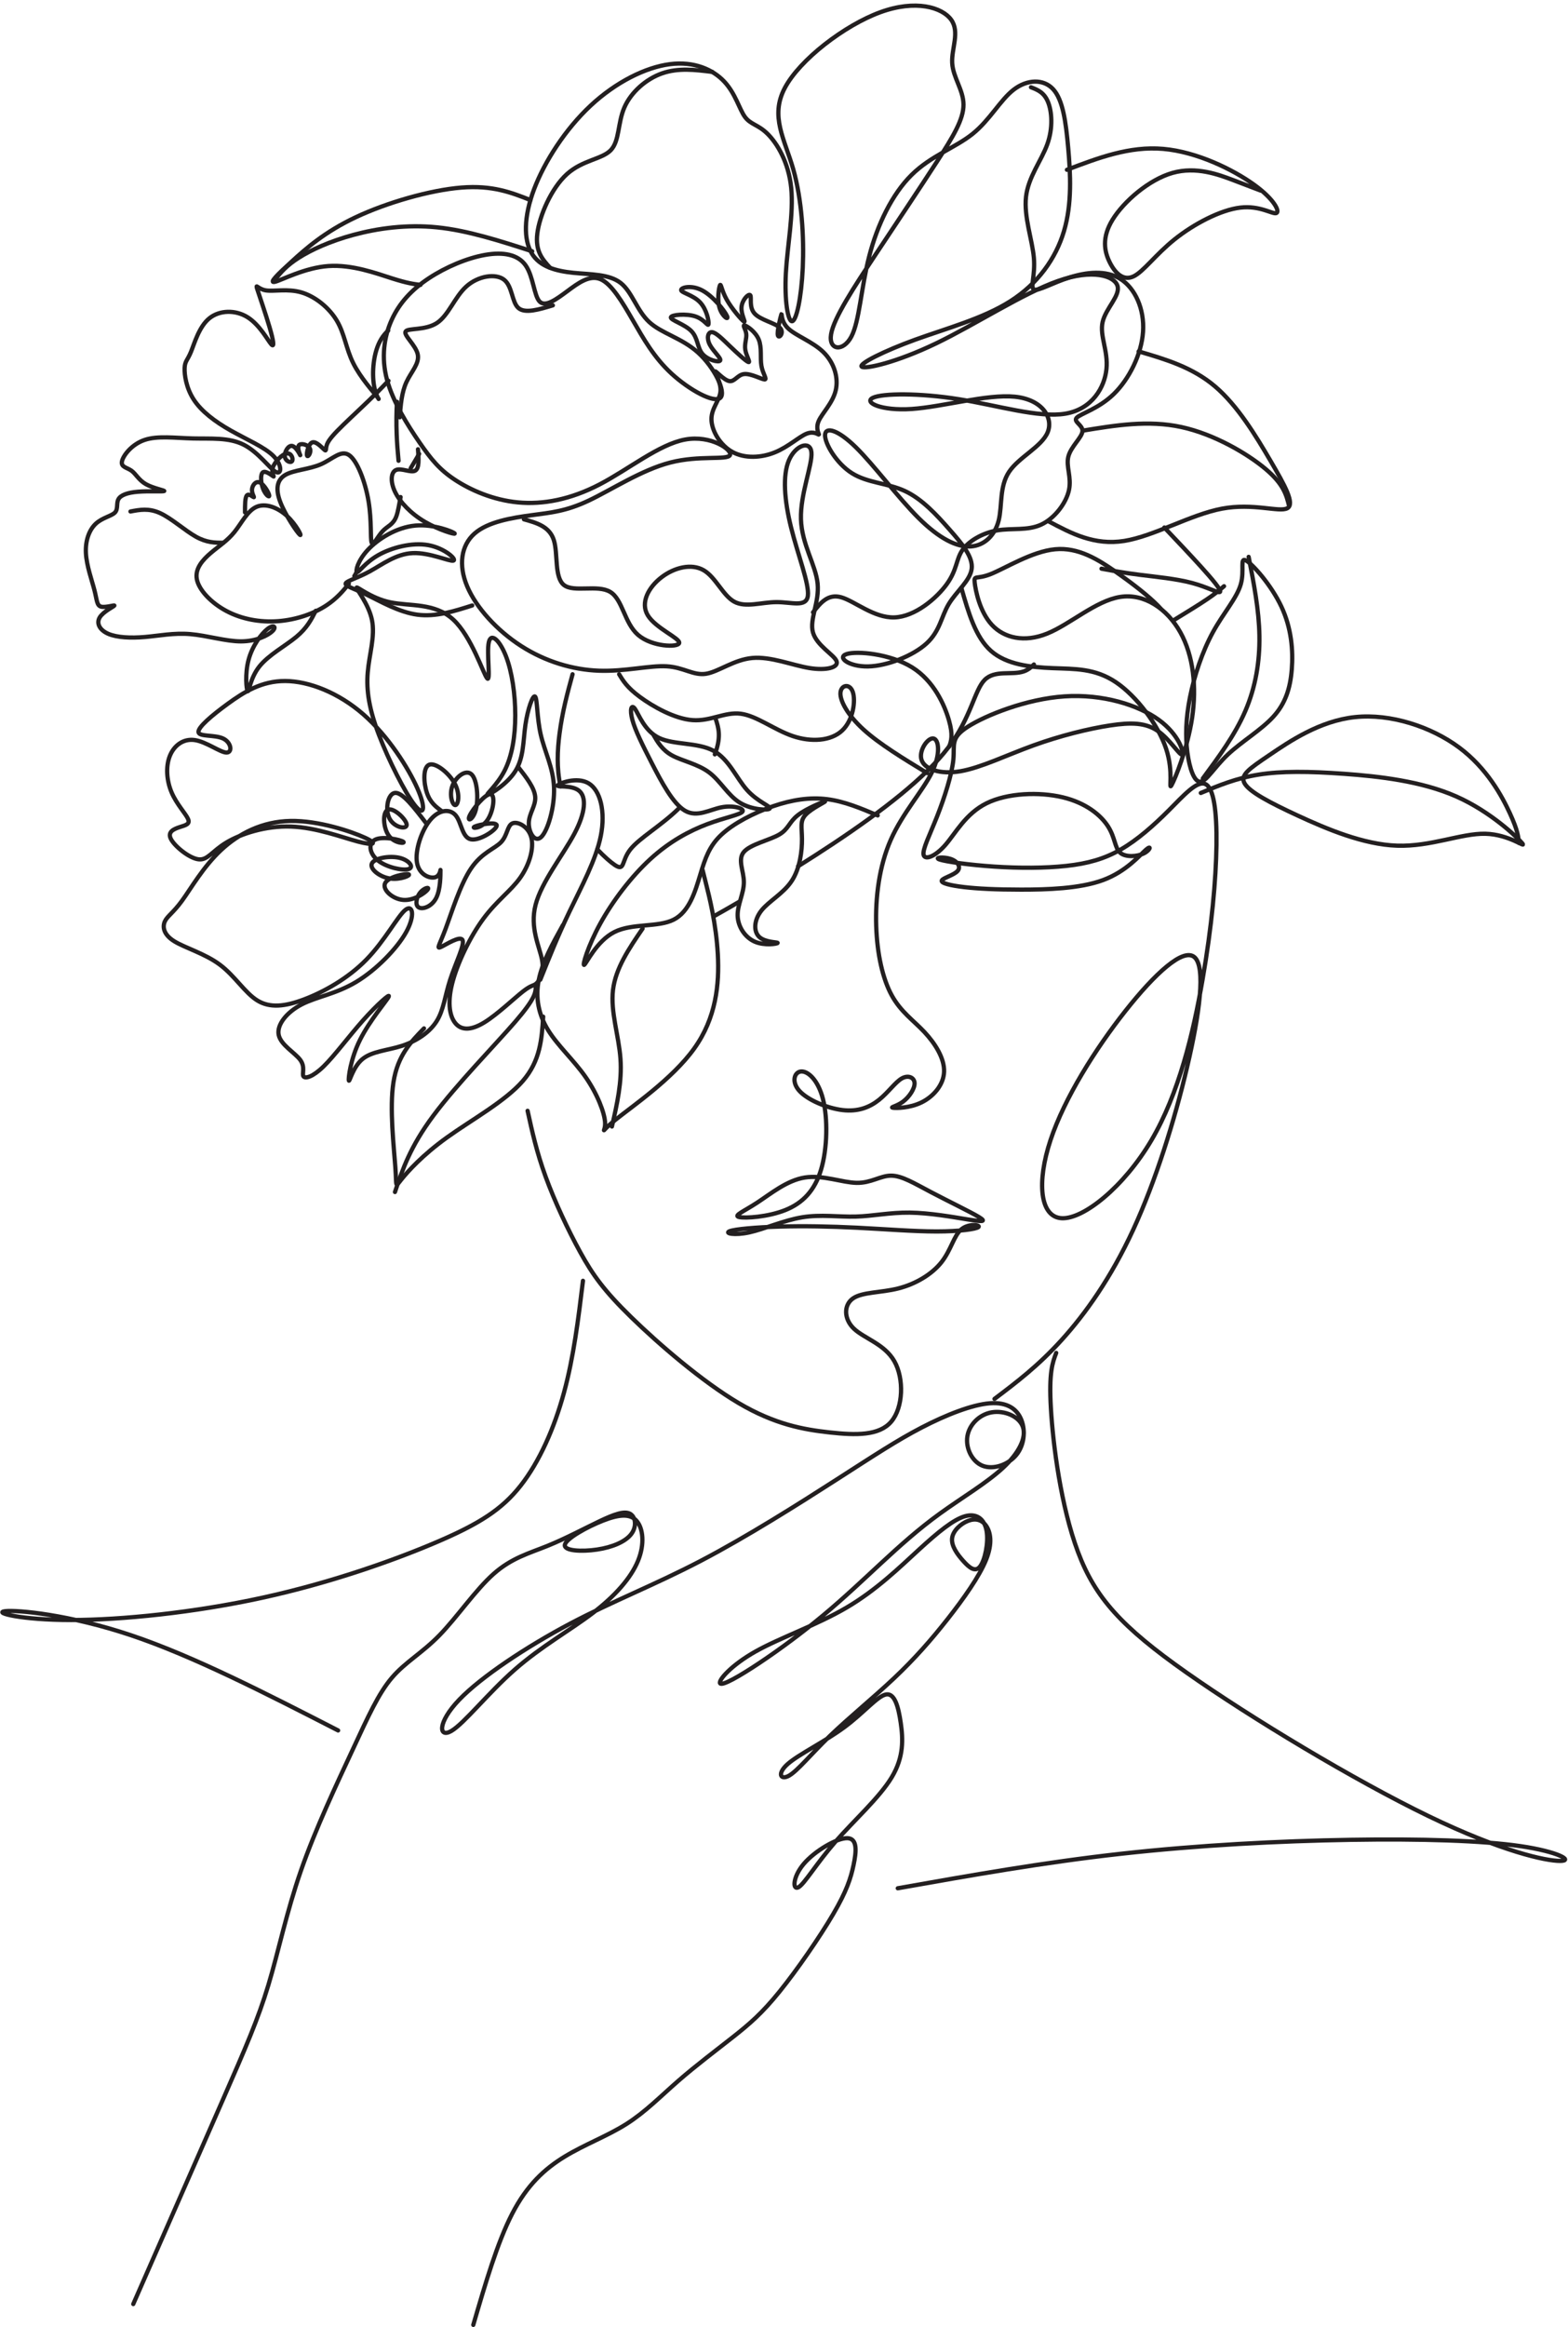 <?xml version="1.0" encoding="UTF-8"?><svg xmlns="http://www.w3.org/2000/svg" xmlns:xlink="http://www.w3.org/1999/xlink" height="3877.5" preserveAspectRatio="xMidYMid meet" version="1.0" viewBox="0.1 -10.1 2614.0 3877.5" width="2614.0" zoomAndPan="magnify"><g fill="none" stroke="#231f20" stroke-linecap="round" stroke-linejoin="round" stroke-miterlimit="22.926"><path d="M 2116.726 373.621 C 2645.573 1578.223 3174.42 2782.789 3538.014 3612.805 C 3901.571 4442.784 4099.875 4898.177 4261.489 5434.377 C 4423.065 5970.54 4547.952 6587.547 4779.306 7252.273 C 5010.661 7916.999 5348.557 8629.445 5598.294 9165.645 C 5847.993 9701.845 6009.607 10061.688 6222.579 10311.499 C 6435.589 10561.198 6700.031 10700.791 6979.141 10987.217 C 7258.252 11273.718 7552.068 11707.015 7838.532 11960.391 C 8124.958 12213.804 8404.069 12287.295 8694.209 12404.792 C 8984.312 12522.289 9285.518 12683.903 9516.835 12794.084 C 9748.227 12904.302 9909.841 12963.013 10001.603 12915.294 C 10093.513 12867.612 10115.497 12713.314 10023.698 12592.104 C 9931.825 12470.893 9726.206 12382.808 9480.108 12346.118 C 9234.048 12309.316 8947.622 12323.985 8969.643 12423.211 C 8991.702 12522.289 9322.208 12705.998 9575.621 12805.113 C 9829.034 12904.302 10005.316 12919.008 10108.182 12801.399 C 10211.01 12683.903 10240.31 12434.203 10130.203 12166.085 C 10019.985 11898.003 9770.248 11611.614 9414.007 11339.782 C 9057.803 11067.987 8595.094 10810.898 8172.752 10439.988 C 7750.372 10069.115 7368.433 9584.311 7166.416 9466.814 C 6964.436 9349.28 6942.414 9599.016 7291.303 9962.573 C 7640.191 10326.204 8359.989 10803.582 9046.774 11167.213 C 9733.558 11530.696 10387.218 11780.506 11125.398 12166.085 C 11863.616 12551.7 12686.205 13073.194 13281.191 13455.208 C 13876.102 13837.11 14243.409 14079.493 14632.701 14281.511 C 15021.882 14483.491 15433.306 14645.105 15716.093 14667.089 C 15998.806 14689.11 16153.104 14571.613 16219.206 14399.007 C 16285.307 14226.401 16263.286 13998.686 16134.685 13844.388 C 16006.196 13690.201 15771.203 13609.394 15602.199 13675.496 C 15433.306 13741.597 15330.515 13954.606 15359.815 14141.918 C 15389.189 14329.193 15550.803 14490.806 15749.107 14523.894 C 15947.411 14556.908 16182.516 14461.395 16241.301 14292.503 C 16300.013 14123.499 16182.516 13881.189 15925.389 13642.482 C 15668.3 13403.701 15271.693 13168.707 14926.518 12919.008 C 14581.194 12669.197 14287.489 12404.792 13993.599 12132.997 C 13699.782 11861.313 13406.115 11582.203 13075.608 11306.694 C 12744.991 11031.297 12377.683 10759.502 12058.206 10546.493 C 11738.692 10333.483 11466.897 10179.296 11433.883 10223.302 C 11400.907 10267.382 11606.489 10509.803 11999.495 10730.091 C 12392.389 10950.49 12972.706 11148.794 13446.518 11427.904 C 13920.182 11707.015 14287.489 12066.896 14592.298 12346.118 C 14897.106 12625.191 15139.49 12823.495 15323.088 12874.891 C 15506.798 12926.286 15631.61 12830.811 15664.698 12643.499 C 15697.711 12456.187 15639 12177.114 15561.795 12077.999 C 15484.702 11978.81 15389.189 12059.617 15293.714 12166.085 C 15198.313 12272.589 15102.689 12404.792 15117.506 12526.002 C 15132.1 12647.213 15256.987 12757.394 15370.882 12801.399 C 15484.702 12845.516 15587.605 12823.495 15657.308 12724.306 C 15727.086 12625.191 15763.813 12448.909 15657.308 12184.504 C 15550.803 11919.987 15301.104 11567.497 15044.015 11240.593 C 14786.888 10913.8 14522.483 10612.594 14195.616 10304.109 C 13868.786 9995.624 13479.494 9679.786 13178.399 9389.683 C 12877.193 9099.543 12664.184 8835.138 12528.305 8758.008 C 12392.389 8680.877 12333.714 8791.059 12509.885 8945.282 C 12686.205 9099.543 13097.592 9297.847 13409.791 9529.239 C 13721.915 9760.593 13934.887 10024.998 14070.804 10046.982 C 14206.682 10069.115 14265.394 9848.716 14302.084 9595.34 C 14338.885 9341.927 14353.591 9055.464 14158.889 8732.273 C 13964.299 8409.12 13560.301 8049.202 13262.808 7707.666 C 12965.39 7366.131 12774.402 7042.94 12678.889 6987.868 C 12583.414 6932.759 12583.414 7145.769 12759.696 7355.102 C 12936.016 7564.435 13288.506 7770.091 13453.797 7766.415 C 13619.087 7762.738 13596.991 7549.729 13552.986 7340.396 C 13508.906 7131.063 13442.804 6925.406 13229.795 6561.849 C 13016.786 6198.255 12656.794 5676.761 12377.683 5331.549 C 12098.609 4986.3 11900.306 4817.37 11639.614 4611.714 C 11378.811 4406.057 11055.695 4163.674 10772.908 3917.613 C 10490.084 3671.553 10247.7 3421.817 9946.568 3230.866 C 9645.399 3039.878 9285.518 2907.675 8966.004 2713.011 C 8646.453 2518.384 8367.342 2261.294 8132.348 1805.901 C 7897.28 1350.508 7706.329 696.811 7515.341 43.114" stroke-width="67.37" transform="matrix(.105 0 0 -.105 0 3868)"/><path d="M 9296.833 4546.609 C 10054.69 4680.913 10812.595 4815.242 11611.292 4903.978 C 12409.891 4992.714 13249.306 5035.881 13983.203 5047.862 C 14717.099 5059.866 15345.502 5040.683 15741.189 4983.11 C 16136.899 4925.562 16299.99 4829.623 16153.705 4829.623 C 16007.396 4829.623 15551.688 4925.562 14789.005 5294.911 C 14026.394 5664.26 12956.688 6306.996 12285.191 6779.486 C 11613.693 7251.953 11340.209 7554.15 11162.81 8026.616 C 10985.29 8499.082 10903.708 9141.842 10882.197 9513.592 C 10860.589 9885.318 10898.906 9986.058 10937.296 10086.799" stroke-width="43.996" transform="matrix(.161 0 0 -.161 0 3868)"/><path d="M 5268.769 9298.386 C 4141.587 9876.425 3014.404 10454.501 2046.171 10779.596 C 1077.938 11104.8 268.69 11177.096 80.808 11155.396 C -107.038 11133.697 326.483 11018.111 1110.451 11018.111 C 1894.419 11018.111 3028.907 11133.697 4087.447 11364.905 C 5145.986 11596.113 6128.613 11943.017 6796.995 12228.402 C 7465.377 12513.787 7819.404 12737.799 8112.096 13109.91 C 8404.677 13481.984 8635.922 14002.303 8787.674 14558.606 C 8939.39 15114.982 9011.649 15707.488 9083.872 16299.994" stroke-width="66.275" transform="matrix(.107 0 0 -.107 0 3868)"/><path d="M 5267.381 12139.805 C 5312.236 11935.001 5357.091 11730.198 5446.801 11483.895 C 5536.511 11237.709 5671.052 10949.999 5794.051 10727.296 C 5916.98 10504.5 6028.367 10346.804 6302.142 10079.997 C 6575.869 9813.166 7012.032 9437.318 7373.991 9223.859 C 7735.904 9010.422 8023.59 8959.397 8283.758 8930.988 C 8543.926 8902.578 8776.623 8896.83 8897.253 9038.339 C 9017.882 9179.872 9026.516 9468.66 8928.736 9640.925 C 8830.956 9813.166 8626.786 9868.836 8524.713 9966.287 C 8422.616 10063.692 8422.616 10202.902 8515.446 10267.909 C 8608.229 10332.892 8793.842 10323.602 8967.866 10367.706 C 9141.843 10411.693 9304.255 10509.192 9399.361 10629.798 C 9494.49 10750.498 9522.36 10894.306 9596.586 10956.896 C 9670.813 11019.604 9791.489 11001.001 9768.264 10980.098 C 9745.063 10959.289 9578.006 10936.111 9350.658 10936.111 C 9123.287 10936.111 8835.624 10959.289 8559.504 10973.201 C 8283.43 10987.089 8018.969 10991.711 7782.331 10984.79 C 7545.669 10977.799 7336.878 10959.289 7283.484 10938.41 C 7230.16 10917.508 7332.21 10894.306 7480.71 10926.798 C 7629.186 10959.289 7824.089 11047.404 8009.679 11077.597 C 8195.268 11107.695 8371.615 11079.896 8543.269 11084.494 C 8714.971 11089.209 8882.004 11126.299 9081.529 11124 C 9281.053 11121.701 9513.07 11079.896 9656.901 11056.694 C 9800.732 11033.492 9856.402 11028.894 9772.909 11079.896 C 9689.369 11130.897 9466.643 11237.709 9294.988 11328.193 C 9123.287 11418.607 9002.657 11492.904 8895.916 11492.904 C 8789.221 11492.904 8696.391 11418.607 8552.559 11421 C 8408.705 11423.299 8213.848 11502.194 8035.179 11474.3 C 7856.534 11446.5 7694.122 11311.889 7559.558 11223.797 C 7425.04 11135.589 7318.298 11093.807 7378.613 11079.896 C 7438.951 11066.008 7666.299 11079.896 7840.3 11149.501 C 8014.3 11219.105 8134.953 11344.404 8197.591 11555.494 C 8260.252 11766.608 8264.897 12063.607 8216.147 12256.212 C 8167.422 12448.698 8065.349 12536.907 7998.066 12532.309 C 7930.784 12527.593 7898.292 12430.189 7979.51 12339.705 C 8060.727 12249.197 8255.583 12165.704 8411.051 12147.101 C 8566.495 12128.591 8682.479 12174.994 8775.309 12249.197 C 8868.092 12323.4 8937.674 12425.497 9002.681 12462.704 C 9067.617 12499.794 9127.955 12471.9 9130.231 12416.301 C 9132.553 12360.607 9076.907 12276.997 9014.246 12230.594 C 8951.609 12184.19 8882.004 12174.994 8914.472 12170.302 C 8946.964 12165.704 9081.529 12165.704 9199.836 12223.696 C 9318.167 12281.689 9420.24 12397.697 9424.885 12529.892 C 9429.53 12662.205 9336.747 12810.705 9227.706 12926.69 C 9118.665 13042.698 8993.391 13126.191 8902.883 13290.901 C 8812.399 13455.588 8756.729 13701.61 8747.439 13982.305 C 8738.149 14263.001 8775.262 14578.51 8893.616 14845.294 C 9011.924 15112.101 9211.448 15330.205 9301.932 15513.496 C 9392.416 15696.81 9373.836 15845.31 9318.167 15854.6 C 9262.473 15863.796 9169.69 15733.9 9199.836 15641.093 C 9230.005 15548.31 9383.126 15492.593 9587.296 15527.408 C 9791.489 15562.198 10046.707 15687.497 10315.79 15784.901 C 10584.896 15882.4 10868.008 15952.005 11081.397 15984.496 C 11294.81 16017.011 11438.712 16012.296 11559.294 15928.803 C 11679.995 15845.31 11777.399 15682.899 11800.601 15694.511 C 11823.803 15706.1 11772.801 15891.69 11568.608 16040.19 C 11364.391 16188.596 11007.194 16300.006 10626.701 16274.505 C 10246.209 16249.004 9842.514 16086.593 9663.869 15972.907 C 9485.2 15859.198 9531.603 15794.191 9517.691 15645.809 C 9503.78 15497.309 9429.53 15265.293 9355.303 15077.31 C 9281.053 14889.398 9206.803 14745.59 9220.738 14692.196 C 9234.65 14638.895 9336.747 14676.009 9438.022 14792.392 C 9539.321 14908.705 9639.846 15104.406 9849.012 15208.004 C 10058.203 15311.696 10376.105 15323.308 10609.2 15267.592 C 10842.39 15211.898 10990.796 15088.899 11062.395 14976.011 C 11133.994 14863.1 11128.504 14760.299 11183.892 14713.497 C 11239.21 14666.695 11355.195 14676.009 11420.108 14708.5 C 11485.091 14740.898 11499.003 14796.591 11438.712 14743.197 C 11378.397 14689.897 11243.809 14527.509 11011.792 14441.599 C 10779.799 14355.807 10450.402 14346.494 10195.207 14346.494 C 9939.942 14346.494 9758.998 14355.807 9622.11 14371.994 C 9485.2 14388.299 9392.416 14411.5 9401.683 14437.001 C 9410.973 14462.502 9522.36 14490.395 9559.449 14532.107 C 9596.586 14573.888 9559.449 14629.605 9489.868 14652.807 C 9420.24 14676.009 9318.167 14666.695 9383.126 14645.792 C 9448.086 14624.89 9680.103 14592.492 9926.031 14576.211 C 10171.912 14560 10431.798 14560 10645.211 14583.202 C 10858.694 14606.404 11025.704 14652.807 11190.391 14747.889 C 11355.195 14842.995 11517.607 14986.896 11666.106 15135.302 C 11814.489 15283.802 11949.101 15436.9 12032.594 15399.81 C 12116.11 15362.697 12148.602 15135.302 12144.004 14789.694 C 12139.288 14443.992 12097.601 13980.006 12004.794 13446.392 C 11912.011 12912.708 11768.109 12309.489 11494.405 11845.503 C 11220.607 11381.493 10816.889 11056.694 10598.808 11068.307 C 10380.797 11079.896 10348.305 11427.897 10487.491 11847.802 C 10626.701 12267.801 10937.589 12759.61 11234.495 13135.504 C 11531.495 13511.305 11814.489 13771.192 11925.899 13671.394 C 12037.309 13571.597 11976.994 13112.303 11851.602 12578.689 C 11726.398 12045.098 11536.093 11437.21 11313.39 10954.597 C 11090.711 10472.102 10835.493 10114.811 10599.207 9854.15 C 10362.897 9593.536 10145.59 9429.6 9928.306 9265.64" stroke-width="42.56" transform="matrix(.167 0 0 -.167 0 3868)"/><path d="M 6997.063 13830.006 C 7078.961 13875.907 7165.443 13925.193 7254.826 13977.198 M 7827.148 14322.295 C 7944.813 14395.994 8061.765 14471.306 8174.778 14546.41 C 8662.852 14870.894 9077.619 15193.905 9300.72 15487.205 C 9523.822 15780.598 9555.236 16044.395 9655.03 16147.298 C 9754.846 16250.109 9923.065 16192.093 10039.395 16231.891 C 10078.594 16245.41 10111.989 16270.008 10139.603 16299.994" stroke-width="41.782" transform="matrix(.17 0 0 -.17 0 3868)"/><path d="M 6649.19 11067.9 C 6663.274 11107.703 6677.325 11147.506 6647.284 11252.305 C 6617.21 11357.105 6543.011 11527.097 6389.715 11622.496 C 6236.386 11717.895 6003.994 11738.799 5931.586 11716.006 C 5859.161 11693.097 5946.705 11626.506 6080.905 11629.103 C 6215.088 11631.798 6395.976 11703.697 6490.389 11790.008 C 6584.835 11876.302 6592.855 11976.894 6645.608 12065.095 C 6698.344 12153.296 6795.781 12229.008 6806.496 12312.098 C 6817.211 12395.204 6741.188 12485.706 6651.738 12587.202 C 6562.288 12688.796 6459.395 12801.402 6338.277 12857.392 C 6217.175 12913.301 6077.815 12912.594 5967.773 12981.994 C 5857.715 13051.395 5776.942 13190.903 5779.605 13249.999 C 5782.267 13308.997 5868.381 13287.797 5995.103 13163.606 C 6121.858 13039.497 6289.238 12812.593 6434.234 12668.402 C 6579.248 12524.293 6701.845 12463.093 6799.643 12469.107 C 6897.425 12475.204 6970.392 12548.5 6995.947 12651.804 C 7021.501 12755.107 6999.661 12888.502 7068.733 12991.592 C 7137.804 13094.698 7297.822 13167.599 7338.907 13268.504 C 7380.057 13369.392 7302.275 13498.201 7108.092 13517.396 C 6913.958 13536.607 6603.373 13446.204 6386.806 13431.496 C 6170.223 13416.902 6047.593 13478.201 6115.202 13510.001 C 6182.795 13541.702 6440.644 13544.002 6713.792 13500.403 C 6986.957 13456.705 7275.472 13367.108 7463.213 13398.694 C 7650.987 13430.296 7737.956 13583.099 7750.708 13711.399 C 7763.461 13839.6 7701.965 13943.397 7723.724 14039.897 C 7745.499 14136.495 7850.512 14225.798 7827.504 14294.705 C 7804.497 14363.695 7653.452 14412.306 7411.052 14327.392 C 7168.667 14242.593 6834.943 14024.301 6557.259 13890.496 C 6279.575 13756.806 6057.946 13707.602 6036.204 13727.701 C 6014.495 13747.8 6192.655 13837.299 6410.405 13916.297 C 6628.155 13995.295 6885.478 14063.808 7077.295 14185.797 C 7269.128 14307.704 7395.423 14483.104 7452.876 14675.595 C 7510.313 14868.003 7498.858 15077.503 7482.687 15259.295 C 7466.483 15441.104 7445.596 15595.304 7377.543 15669.799 C 7309.523 15744.195 7194.354 15739.002 7100.532 15666.594 C 7006.727 15594.203 6934.27 15454.695 6813.201 15357.406 C 6692.149 15260.101 6522.501 15205.096 6385.82 15070.206 C 6249.122 14935.3 6145.408 14720.607 6088.382 14498.502 C 6031.373 14276.496 6021.003 14047.095 5963.846 13938.204 C 5906.705 13829.296 5802.776 13840.997 5821.823 13954.999 C 5840.903 14069.1 5983.024 14285.601 6134.364 14513.901 C 6285.688 14742.103 6446.264 14982.104 6562.304 15161.497 C 6678.377 15340.808 6749.898 15459.494 6749.306 15562.305 C 6748.714 15665 6676.011 15751.903 6670.127 15853.202 C 6664.244 15954.402 6725.181 16070.097 6662.913 16156.507 C 6600.645 16242.9 6415.155 16300.008 6165.49 16208.504 C 5915.842 16116.999 5602.003 15876.9 5497.253 15677.901 C 5392.536 15478.902 5496.842 15321.005 5556.958 15109.303 C 5617.073 14897.601 5632.965 14632.193 5623.416 14420.195 C 5613.852 14208.197 5578.815 14049.593 5549.036 14045.698 C 5519.275 14041.803 5494.722 14192.7 5504.993 14382.002 C 5515.298 14571.403 5560.392 14799.194 5542.397 14979.392 C 5524.385 15159.492 5443.317 15292.098 5376.611 15357.702 C 5309.906 15423.405 5257.613 15422.304 5218.254 15476.306 C 5178.928 15530.308 5152.502 15639.495 5073.307 15723.702 C 4994.144 15807.893 4862.213 15867.105 4692.335 15845.198 C 4522.424 15823.193 4314.535 15720.103 4137.574 15555.205 C 3960.613 15390.192 3814.581 15163.502 3741.418 14969.992 C 3668.27 14776.499 3668.007 14616.4 3724.688 14521.493 C 3781.368 14426.703 3894.96 14397.204 4016.275 14384.697 C 4137.607 14372.306 4266.679 14376.908 4347.436 14314.097 C 4428.176 14251.204 4460.633 14120.9 4547.535 14040.406 C 4634.455 13959.798 4775.852 13929.099 4889.657 13826.403 C 5003.413 13723.806 5089.593 13549.196 5046.01 13509.393 C 5002.427 13469.606 4829.082 13564.496 4705.318 13678.005 C 4581.603 13791.596 4507.453 13923.807 4433.155 14052.502 C 4358.874 14181.196 4284.395 14306.505 4207.534 14339.504 C 4130.656 14372.602 4051.378 14313.505 3973.925 14256.003 C 3896.439 14198.599 3820.81 14142.806 3780.81 14182.905 C 3740.826 14223.004 3736.504 14358.995 3682.535 14436.3 C 3628.566 14513.704 3524.917 14532.307 3398.523 14510.105 C 3272.179 14487.903 3123.058 14424.993 3004.585 14346.801 C 2886.146 14268.493 2798.323 14175 2744.206 14055.493 C 2690.04 13936.1 2669.563 13790.692 2711.338 13635.605 C 2753.097 13480.502 2857.091 13315.604 2938.817 13197 C 3020.543 13078.297 3079.984 13006.004 3188.202 12934.993 C 3296.452 12863.9 3453.495 12794.105 3628.631 12777.507 C 3803.768 12760.892 3996.949 12797.507 4200.253 12903.292 C 4403.525 13008.995 4616.903 13184 4799.501 13217.493 C 4982.115 13251.1 5133.964 13143.294 5113.208 13107.599 C 5092.436 13072.003 4899.057 13108.602 4696.493 13056.802 C 4493.895 13004.903 4282.094 12864.705 4123.737 12789.997 C 3965.396 12715.304 3860.514 12706.101 3723.866 12687.893 C 3587.218 12669.7 3418.803 12642.502 3324.538 12559.593 C 3230.256 12476.799 3210.075 12338.392 3273.001 12189.303 C 3335.943 12040.198 3481.975 11880.394 3651.212 11771.799 C 3820.432 11663.105 4012.89 11605.701 4195.422 11599.193 C 4377.986 11592.702 4550.625 11637.205 4670.461 11630.007 C 4790.298 11622.907 4857.282 11564.107 4944.974 11577.599 C 5032.633 11591.108 5140.998 11676.696 5270.366 11688.298 C 5399.734 11699.9 5550.154 11637.402 5669.514 11617.895 C 5788.89 11598.503 5877.173 11622.102 5860.032 11666.408 C 5842.875 11710.697 5720.262 11775.694 5694.707 11867.592 C 5669.169 11959.392 5740.689 12078.095 5727.443 12209.303 C 5714.214 12340.495 5616.202 12484.194 5610.762 12659.692 C 5605.323 12835.305 5692.472 13042.603 5684.156 13128.306 C 5675.824 13213.992 5572.044 13178.101 5526.653 13072.693 C 5481.263 12967.401 5494.295 12792.692 5541.427 12602.502 C 5588.593 12412.295 5669.875 12206.608 5659.144 12123.502 C 5648.445 12040.395 5545.733 12079.902 5439.504 12079.393 C 5333.259 12078.998 5223.48 12038.702 5143.595 12082.302 C 5063.726 12126 5013.766 12253.593 4928.901 12302.697 C 4844.053 12351.802 4724.315 12322.402 4634.126 12253.297 C 4543.936 12184.307 4483.328 12075.498 4538.497 11985.999 C 4593.649 11896.401 4764.628 11825.998 4757.906 11793.294 C 4751.218 11760.492 4566.862 11765.307 4469.655 11849.794 C 4372.481 11934.298 4362.473 12098.407 4274.288 12151.094 C 4186.137 12203.896 4019.776 12145.194 3950.802 12198.802 C 3881.846 12252.393 3910.227 12418.294 3879.676 12513.693 C 3849.175 12609.092 3759.725 12634.104 3670.308 12659.002" stroke-width="29.814" transform="matrix(.238 0 0 -.238 0 3868)"/><path d="M 5919.295 12479.903 C 5973.388 12548.392 6027.464 12616.797 6124.831 12589.196 C 6222.199 12561.494 6362.858 12437.804 6512.018 12442.898 C 6661.162 12447.907 6818.824 12581.598 6893.6 12685.899 C 6968.359 12790.201 6960.232 12865.199 7006.25 12932.001 C 7052.301 12998.804 7152.514 13057.497 7259.286 13075.897 C 7366.075 13094.298 7479.44 13072.303 7578.341 13117.196 C 7677.225 13162.106 7761.712 13273.801 7782.242 13368.596 C 7802.755 13463.306 7759.31 13541.098 7777.932 13613.403 C 7796.519 13685.607 7877.173 13752.393 7880.717 13797.695 C 7884.261 13842.894 7810.694 13866.695 7839.095 13896.101 C 7867.496 13925.507 7997.864 13960.604 8108.623 14068.092 C 8219.399 14175.596 8310.548 14355.696 8321.622 14521.298 C 8332.696 14686.797 8263.696 14838.002 8157.486 14905.094 C 8051.293 14972.101 7907.925 14955.098 7784.985 14915.896 C 7662.045 14876.693 7559.583 14815.308 7528.558 14828.393 C 7497.585 14841.597 7538.065 14929.202 7526.957 15058.395 C 7515.832 15187.605 7453.135 15358.3 7469.576 15502.895 C 7486.017 15647.506 7581.612 15766 7624.614 15885.294 C 7667.616 16004.605 7657.99 16124.803 7629.418 16194.008 C 7600.847 16263.298 7553.313 16281.596 7505.78 16299.996" stroke-width="30.908" transform="matrix(.229 0 0 -.229 0 3868)"/><path d="M 3173.647 15156.104 C 3181.282 15254.602 3188.936 15353.007 3226.704 15435.101 C 3264.491 15517.306 3332.429 15583.108 3316.694 15656.006 C 3300.958 15728.904 3201.532 15808.806 3220.537 15837.508 C 3239.541 15866.191 3376.978 15843.601 3469.642 15905 C 3562.325 15966.398 3610.218 16111.897 3703.533 16195.292 C 3796.866 16278.704 3935.602 16299.994 4002.166 16247.792 C 4068.692 16195.607 4063.025 16069.801 4115.525 16023.691 C 4168.025 15977.601 4278.673 16011.003 4389.339 16044.498" stroke-width="33.703" transform="matrix(.21 0 0 -.21 0 3868)"/><path d="M 3970.103 14857.1 C 3916.206 14916.195 3862.276 14975.307 3878.125 15104.199 C 3893.974 15233.007 3979.603 15431.594 4092.476 15533.106 C 4205.367 15634.702 4345.502 15639.105 4408.611 15705.397 C 4471.719 15771.604 4457.733 15899.598 4505.72 16011.507 C 4553.691 16123.5 4663.618 16219.306 4779.794 16259.606 C 4896.003 16300.007 5018.478 16284.903 5140.952 16269.698" stroke-width="30.719" transform="matrix(.231 0 0 -.231 0 3868)"/><path d="M 6532.684 15091.006 C 6534.849 15094.908 6503.783 15137.195 6530.63 15198.899 C 6557.477 15260.696 6642.257 15341.891 6666.434 15442.895 C 6690.649 15543.898 6654.224 15664.505 6568.007 15748.501 C 6481.771 15832.496 6345.743 15879.899 6285.159 15939.194 C 6224.575 15998.396 6239.474 16069.603 6232.566 16048.208 C 6225.677 16026.7 6196.981 15912.609 6205.233 15881.897 C 6213.523 15851.204 6258.741 15903.909 6221.887 15942.2 C 6185.051 15980.399 6066.106 16004.296 6019.319 16056.105 C 5972.533 16108.007 5997.905 16188.007 5984.706 16202.495 C 5971.506 16216.908 5919.753 16165.809 5915.104 16106.7 C 5910.456 16047.498 5952.948 15980.305 5934.689 15991.993 C 5916.411 16003.792 5837.401 16094.397 5796.234 16168.404 C 5755.067 16242.504 5751.725 16300.007 5742.931 16280.591 C 5734.156 16261.193 5719.911 16164.894 5740.654 16098.691 C 5761.414 16032.506 5817.181 15996.399 5799.202 16036.707 C 5781.242 16077.108 5689.573 16194 5601.675 16240.507 C 5513.741 16286.995 5429.596 16263.097 5433.572 16242.094 C 5437.605 16221.202 5529.759 16203.204 5584.518 16145.309 C 5639.258 16087.508 5656.621 15989.808 5651.785 15970.205 C 5646.95 15950.602 5619.916 16009.206 5546.805 16033.309 C 5473.712 16057.3 5354.543 16046.901 5351.593 16025.3 C 5348.643 16003.605 5461.894 15970.802 5515.141 15916.007 C 5568.387 15861.192 5561.647 15784.291 5602.945 15735.003 C 5644.224 15685.696 5733.578 15663.796 5744.929 15681.103 C 5756.243 15698.391 5689.554 15754.793 5662.259 15807.498 C 5634.964 15860.202 5647.062 15909.099 5678.632 15907.605 C 5710.24 15906.205 5761.321 15854.508 5821.979 15796.296 C 5882.675 15738.195 5952.967 15673.691 5970.572 15669.005 C 5988.141 15664.207 5953.023 15719.208 5945.294 15767.003 C 5937.564 15814.891 5957.205 15855.498 5952.967 15893.304 C 5948.729 15931.092 5920.631 15966.004 5940.197 15961.094 C 5959.763 15956.296 6026.993 15911.694 6052.813 15848.198 C 6078.633 15784.795 6063.044 15702.405 6074.022 15638.592 C 6085 15574.797 6122.526 15529.597 6098.834 15530.605 C 6075.142 15531.707 5990.232 15579.091 5936.575 15573.602 C 5882.918 15568.094 5860.495 15509.695 5817.349 15517.593 C 5774.185 15525.509 5710.259 15599.609 5705.106 15594.904 C 5699.935 15590.199 5753.554 15506.596 5747.319 15434.698 C 5741.102 15362.801 5675.085 15302.497 5675.365 15213.797 C 5675.664 15125.097 5742.259 15008 5841.676 14952.998 C 5941.055 14898.109 6073.275 14905.297 6181.766 14949.6 C 6290.256 14993.792 6375.036 15075.099 6435.096 15098.399 C 6495.157 15121.699 6530.537 15087.197 6532.684 15091.006 Z M 6532.684 15091.006" stroke-width="33.87" transform="matrix(.209 0 0 -.209 0 3868)"/><path d="M 8815.064 15177.601 C 8648.279 15248.09 8481.471 15318.602 8308.223 15340.507 C 8134.999 15362.39 7955.287 15335.595 7763.471 15269.596 C 7571.607 15203.502 7367.639 15098.11 7245.419 14984.092 C 7123.221 14870.098 7082.818 14747.407 7033.06 14582.691 C 6983.325 14418.092 6924.189 14211.609 6766.172 14131.508 C 6608.131 14051.5 6351.255 14097.897 6171.591 14007.689 C 5991.926 13917.41 5889.542 13690.408 5867.801 13677.692 C 5846.083 13665 5904.961 13866.5 6028.404 14091.292 C 6151.871 14316.108 6339.879 14564.193 6533.388 14740.99 C 6726.896 14917.811 6925.952 15023.391 7103.29 15090.096 C 7280.604 15156.8 7436.295 15184.699 7457.636 15216.101 C 7478.978 15247.502 7365.971 15282.499 7246.617 15259.207 C 7127.264 15236.009 7001.564 15154.497 6880.19 15224.703 C 6758.838 15294.91 6641.859 15516.905 6546.809 15701.694 C 6451.782 15886.6 6378.779 16034.299 6351.067 16137.693 C 6323.333 16240.993 6340.937 16299.988 6378.332 16246 C 6415.75 16192.011 6473.006 16025.109 6620.517 15954.902 C 6768.029 15884.79 7005.819 15911.396 7162.708 15828.404 C 7319.621 15745.294 7395.586 15552.608 7502.27 15433.207 C 7608.955 15313.901 7746.36 15267.809 7731.717 15247.29 C 7717.121 15226.795 7550.477 15231.801 7430.513 15305.698 C 7310.595 15379.595 7237.333 15522.405 7122.892 15608.5 C 7008.498 15694.595 6852.925 15723.999 6752.069 15778.693 C 6651.19 15833.41 6605.005 15913.3 6558.843 15993.19" stroke-width="42.64" transform="matrix(.166 0 0 -.166 0 3868)"/><path d="M 8816.682 16299.31 C 8801.99 16298.707 8618.357 16225.399 8524.832 16151.589 C 8431.308 16077.805 8427.968 16003.492 8324.172 15944.299 C 8220.351 15885.105 8016.174 15841.106 7948.593 15759.008 C 7881.011 15676.911 7950.099 15556.69 7949.999 15436.896 C 7949.924 15317.203 7880.71 15197.912 7883.422 15080.705 C 7886.109 14963.498 7960.748 14848.301 8066.452 14802.292 C 8172.132 14756.308 8308.902 14779.388 8310.66 14788.605 C 8312.368 14797.897 8179.139 14793.301 8115.249 14851.992 C 8051.359 14910.809 8056.884 15032.888 8137.299 15134.399 C 8217.714 15235.909 8373.044 15316.701 8461.595 15451.111 C 8550.147 15585.496 8571.946 15773.398 8570.992 15899.897 C 8570.037 16026.296 8546.355 16091.291 8611.676 16159.701 C 8677.023 16228.112 8831.348 16299.988 8816.682 16299.31 Z M 8816.682 16299.31" stroke-width="45.561" transform="matrix(.156 0 0 -.156 0 3868)"/><path d="M 9147.795 15325.008 C 8911.864 15468.598 8675.933 15612.095 8519.531 15754.093 C 8363.152 15896.09 8286.324 16036.609 8291.126 16115.792 C 8295.904 16195.089 8382.336 16213.211 8412.67 16126.296 C 8443.004 16039.31 8417.217 15847.195 8307.401 15744.489 C 8197.608 15641.806 8003.738 15628.601 7820.626 15690.608 C 7637.537 15752.707 7465.16 15890.111 7308.319 15910.703 C 7151.501 15931.202 7010.15 15834.798 6832.186 15847.703 C 6654.176 15860.608 6439.53 15982.798 6312.769 16076.408 C 6186.008 16169.996 6147.086 16235.004 6108.141 16299.989" stroke-width="41.88" transform="matrix(.169 0 0 -.169 0 3868)"/><path d="M 8806.078 15927.504 C 8871.112 15700.798 8936.125 15474.006 9078.525 15348.794 C 9220.925 15223.495 9440.713 15199.798 9642.991 15191.698 C 9845.226 15183.706 10029.993 15191.29 10221.099 15063.198 C 10412.291 14935 10609.799 14671.104 10681.902 14453.894 C 10754.09 14236.706 10700.894 14066.011 10731.81 14120.41 C 10762.705 14174.809 10877.691 14454.195 10920.102 14736.804 C 10962.405 15019.499 10932.09 15305.395 10811.991 15520.305 C 10691.892 15735.109 10482.095 15878.905 10259.707 15843.391 C 10037.298 15807.899 9802.213 15593.095 9592.373 15508.102 C 9382.511 15423.109 9197.851 15467.904 9086.388 15587.509 C 8974.905 15707.093 8936.64 15901.507 8928.541 15974.791 C 8920.463 16047.989 8942.592 15999.907 9075.689 16052.909 C 9208.786 16105.891 9452.873 16260 9665.507 16280.002 C 9878.14 16300.004 10059.298 16186.007 10219.101 16074.609 C 10378.904 15963.19 10517.394 15854.606 10605.61 15765.209 C 10617.598 15753.005 10628.706 15741.21 10638.997 15729.695" stroke-width="38.977" transform="matrix(.182 0 0 -.182 0 3868)"/><path d="M 8653.896 14898.691 C 8843.225 14798.209 9032.553 14697.805 9278.451 14736.798 C 9524.329 14775.906 9826.776 14954.391 10085.504 15002.992 C 10344.309 15051.709 10559.395 14970.405 10624.395 15006.291 C 10689.395 15042.197 10604.291 15195.292 10485.596 15397.894 C 10366.998 15600.594 10214.791 15852.8 10027.893 16011.394 C 9841.015 16170.007 9619.389 16235.007 9397.743 16300.008" stroke-width="35.002" transform="matrix(.202 0 0 -.202 0 3868)"/><path d="M 9257.48 16208.096 C 9537.47 16254.107 9817.46 16299.998 10099.892 16238.896 C 10382.303 16177.795 10667.197 16009.701 10821.101 15879.793 C 10975.005 15749.805 10997.901 15658.102 11020.797 15566.3" stroke-width="36.308" transform="matrix(.195 0 0 -.195 0 3868)"/><path d="M 7976.469 16121.894 C 8210.271 16210.904 8444.09 16300.002 8696.124 16278.2 C 8948.159 16256.398 9218.425 16123.697 9373.768 16011.905 C 9529.094 15900.201 9569.495 15809.301 9542.129 15798.505 C 9514.746 15787.692 9419.612 15856.895 9272.353 15839.397 C 9125.094 15822.005 8925.727 15717.894 8781.407 15602.306 C 8637.105 15486.7 8547.833 15359.598 8473.049 15325.005 C 8398.247 15290.308 8337.915 15348.102 8297.129 15429.395 C 8256.342 15510.706 8235.117 15615.499 8318.126 15749.897 C 8401.134 15884.296 8588.357 16048.3 8765.835 16098.693 C 8943.312 16149.103 9111.043 16085.902 9219.493 16044.8 C 9327.977 16003.804 9377.163 15984.906 9426.383 15965.992" stroke-width="31.744" transform="matrix(.223 0 0 -.223 0 3868)"/><path d="M 5648.581 16299.999 C 5598.369 16116.396 5548.134 15932.909 5519.662 15711.798 C 5499.191 15553.002 5489.9 15374.795 5530.014 15194.19 M 5892.215 14574.29 C 5960.847 14502.108 6023.946 14447.009 6064.683 14419.897 C 6166.65 14351.703 6128.035 14458.305 6218.545 14572.907 C 6307.418 14685.41 6520.599 14805.798 6694.08 14974.807 M 7051.787 15510.007 C 7055.429 15519.597 7058.795 15529.003 7061.907 15538.202 C 7113.94 15692.41 7087.382 15775.497 7060.824 15858.606" stroke-width="41.824" transform="matrix(.169 0 0 -.169 0 3868)"/><path d="M 4100.726 14944.303 C 3941.893 14893.7 3783.061 14843.096 3624.025 14864.409 C 3464.989 14885.702 3305.71 14978.992 3187.819 15035.908 C 3069.968 15092.804 2993.444 15113.508 3002.01 15135.694 C 3010.535 15157.9 3104.089 15181.608 3211.019 15240.209 C 3317.99 15298.891 3438.358 15392.404 3584.87 15398.696 C 3731.422 15405.009 3904.159 15324.101 3936.799 15333.296 C 3969.519 15342.592 3862.142 15442.094 3719.183 15467.893 C 3576.284 15493.692 3397.721 15445.808 3282.936 15380.002 C 3168.129 15314.195 3117.019 15230.506 3101.064 15234.505 C 3085.11 15238.402 3104.312 15330.008 3193.604 15425.997 C 3282.875 15522.007 3442.255 15622.3 3606.061 15637.504 C 3769.847 15652.707 3938.017 15582.8 3948.206 15569.403 C 3958.335 15556.108 3810.443 15599.303 3689.243 15670.305 C 3568.063 15741.41 3473.596 15840.302 3430.361 15930.405 C 3387.105 16020.59 3395.062 16101.904 3439.982 16120.294 C 3484.922 16138.806 3566.784 16094.191 3604.559 16113.596 C 3642.375 16133.102 3636.102 16216.507 3629.83 16299.993" stroke-width="36.824" transform="matrix(.192 0 0 -.192 0 3868)"/><path d="M 12133.008 15496.506 C 12312.402 15571.305 12491.795 15646.104 12719.602 15682.106 C 12947.408 15718.202 13223.51 15715.597 13577.299 15690.111 C 13931.088 15664.697 14362.4 15616.402 14713.205 15461.499 C 15064.01 15306.691 15334.309 15045.299 15380.803 14988.406 C 15427.298 14931.49 15249.988 15079.098 15007.592 15084.498 C 14765.1 15089.899 14457.592 14953.091 14116.995 14964.105 C 13776.399 14975.095 13402.903 15133.906 13115.788 15266.497 C 12828.697 15399.088 12628.2 15505.507 12576.589 15591.106 C 12525.097 15676.611 12622.61 15741.201 12824.694 15878.292 C 13026.802 16015.407 13333.6 16225 13692.102 16262.494 C 14050.51 16300.011 14460.6 16165.407 14742.409 15956.004 C 15024.1 15746.601 15177.511 15462.399 15256.81 15288.998 C 15336.203 15115.692 15341.509 15053.21 15346.791 14990.704" stroke-width="42.969" transform="matrix(.165 0 0 -.165 0 3868)"/><path d="M 4038.504 16186.096 C 3894.092 16242.993 3749.663 16299.997 3512.631 16281.109 C 3275.617 16262.096 2945.947 16167.297 2709.219 16055.896 C 2472.455 15944.601 2328.597 15816.793 2221.069 15718.495 C 2113.541 15620.305 2042.344 15551.607 2093.993 15564.408 C 2145.641 15577.208 2320.152 15671.507 2500.43 15684.2 C 2680.708 15696.804 2866.77 15627.892 2984.58 15590.401 C 3102.373 15552.892 3151.933 15546.805 3201.456 15540.699" stroke-width="32.388" transform="matrix(.219 0 0 -.219 0 3868)"/><path d="M 4127.018 16090.099 C 3877.261 16170.893 3627.504 16251.596 3389.984 16275.796 C 3152.481 16299.996 2927.197 16267.693 2741.81 16217.709 C 2556.422 16167.706 2410.913 16100.004 2316.553 16039.896 C 2222.193 15979.897 2178.982 15927.509 2135.79 15875.103" stroke-width="33.035" transform="matrix(.215 0 0 -.215 0 3868)"/><path d="M 11056.108 14230.202 C 11112.992 14232.81 11184.403 14362.894 11310.198 14481.101 C 11435.992 14599.308 11616.192 14705.704 11728.299 14828.308 C 11840.406 14950.999 11884.4 15090.007 11898.303 15263.093 C 11912.098 15436.2 11895.996 15643.3 11802.491 15842.295 C 11709.007 16041.398 11538.206 16232.397 11477.292 16266.195 C 11416.399 16299.993 11465.393 16176.591 11428.901 16048.21 C 11392.408 15919.807 11270.601 15786.403 11172.397 15607.196 C 11074.301 15428.096 10999.893 15203.191 10960.792 15007.3 C 10921.692 14811.409 10917.79 14644.509 10937.103 14498.496 C 10956.503 14352.591 10999.095 14227.594 11056.108 14230.202 Z M 11056.108 14230.202" stroke-width="39.104" transform="matrix(.181 0 0 -.181 0 3868)"/><path d="M 11079.009 14259.701 C 11227.593 14461.097 11376.092 14662.407 11470.31 14880.694 C 11564.506 15099.003 11604.207 15334.203 11600.297 15573.593 C 11596.409 15813.004 11548.803 16056.498 11501.197 16299.992" stroke-width="39.186" transform="matrix(.181 0 0 -.181 0 3868)"/><path d="M 2855.21 14017.307 C 2846.32 13997.397 2837.057 13978.403 2826.691 13962.995 M 2783.231 13902.801 C 2739.995 13845.893 2684.208 13782.991 2607.522 13731.799 C 2503.606 13662.303 2361.291 13614.099 2217.5 13603.491 C 2073.71 13592.901 1928.407 13619.796 1806.841 13684.398 C 1685.276 13749 1587.429 13851.198 1570.677 13937.296 C 1553.905 14023.395 1618.227 14093.301 1683.203 14148.509 C 1748.216 14203.698 1813.864 14244.096 1870.192 14313.908 C 1926.52 14383.703 1973.51 14483.006 2045.714 14514.7 C 2117.936 14546.394 2215.39 14510.591 2289.442 14442.291 C 2363.476 14374.103 2414.071 14273.399 2392.145 14292.206 C 2370.218 14310.995 2275.715 14449.294 2235.785 14554.499 C 2195.873 14659.797 2210.571 14732.094 2278.255 14770.493 C 2345.958 14808.892 2466.664 14813.505 2560.308 14854.407 C 2653.971 14895.308 2720.553 14972.498 2785.79 14926.909 C 2851.008 14881.301 2914.863 14712.895 2940.487 14557.805 C 2966.093 14402.603 2953.486 14260.792 2964.86 14229.397 C 2976.215 14198.002 3011.589 14277.097 3051.612 14320.202 C 3091.618 14363.308 3136.292 14370.498 3161.823 14439.396 C 3175.737 14476.898 3183.973 14532.592 3195.758 14592.992 M 3276.366 14822.993 C 3298.292 14861.298 3322.497 14898.502 3343.695 14937.704 M 3097.314 15920.892 C 3076.62 15901.506 3057.29 15878.907 3041.322 15852.704 C 2976.085 15745.893 2967.064 15581.801 2983.667 15482.498 C 3000.271 15383.195 3042.498 15348.793 3011.365 15389.004 C 2980.25 15429.195 2875.754 15544.093 2818.044 15660.299 C 2760.333 15776.392 2749.389 15893.792 2687.906 15997.895 C 2626.423 16101.998 2514.364 16192.691 2403.799 16224.703 C 2293.215 16256.696 2184.126 16229.895 2119.934 16240.709 C 2055.724 16251.597 2036.469 16300.007 2052.549 16249.898 C 2068.667 16199.807 2120.177 16051.105 2150.881 15946.105 C 2181.586 15841.106 2191.521 15779.698 2164.142 15810.794 C 2136.762 15841.909 2072.141 15965.492 1975.826 16026.097 C 1879.549 16086.796 1751.596 16084.405 1669.625 16017.394 C 1587.654 15950.308 1551.645 15818.395 1523.686 15750.301 C 1495.746 15682.206 1475.819 15677.892 1473.204 15623.002 C 1470.608 15568.205 1485.325 15462.794 1546.21 15369.505 C 1607.114 15276.291 1714.187 15194.992 1840.272 15123.704 C 1966.339 15052.397 2111.455 14991.1 2181.94 14919.905 C 2252.444 14848.804 2248.298 14768.009 2200.636 14793.503 C 2152.992 14818.996 2061.794 14951.002 1943.927 15010.393 C 1826.059 15069.896 1681.484 15056.804 1539.412 15060.203 C 1397.377 15063.696 1257.826 15083.493 1154.078 15048.4 C 1050.349 15013.4 982.366 14923.305 973.215 14877.099 C 964.045 14831.005 1013.687 14828.708 1049.359 14803.009 C 1085.012 14777.198 1106.714 14728.004 1165.303 14695.096 C 1223.91 14662.095 1319.403 14645.491 1309.896 14640.505 C 1300.353 14635.499 1185.866 14642.204 1101.597 14635.499 C 1017.329 14628.794 963.298 14608.605 945.088 14575.903 C 926.897 14543.107 944.509 14497.891 917.036 14469.409 C 889.544 14440.909 816.967 14429.105 764.654 14380.602 C 712.341 14332.099 680.292 14246.692 685.727 14145.596 C 691.162 14044.5 734.099 13927.697 754.345 13848.396 C 774.571 13769.208 772.143 13727.596 807.89 13719.005 C 843.637 13710.507 917.596 13734.992 912.535 13727.298 C 907.473 13719.603 823.41 13679.691 795.47 13632.794 C 767.512 13585.898 795.694 13531.997 864.611 13502.507 C 933.546 13472.905 1043.252 13467.694 1156.263 13477.406 C 1269.275 13487.005 1385.611 13511.509 1518.625 13500.397 C 1651.621 13489.209 1801.257 13442.294 1923.252 13442.499 C 2045.228 13442.705 2139.563 13490.106 2174.152 13524.302 C 2208.723 13558.499 2183.547 13579.697 2134.614 13542.008 C 2085.719 13504.3 2013.067 13407.798 1983.129 13295.198 C 1953.172 13182.709 1965.909 13054.102 1976.443 13045.493 C 1987.014 13036.901 1995.399 13148.307 2068.107 13240.793 C 2140.815 13333.298 2277.863 13406.995 2363.756 13478.097 C 2449.668 13549.292 2484.407 13617.909 2519.164 13686.601" stroke-width="33.882" transform="matrix(.209 0 0 -.209 0 3868)"/><path d="M 3339.26 15630.097 C 3332.215 15702.909 3326.607 15775.505 3323.753 15847.707 C 3319.936 15944.291 3320.998 16040.403 3325.977 16123.9 M 3254.759 16300.007 C 3226.441 16270.391 3193.912 16236.602 3158.864 16201.495 C 3065.33 16107.902 2953.829 16005.906 2876.608 15930.909 C 2799.369 15855.893 2756.449 15807.896 2741.001 15770.309 C 2725.592 15732.801 2737.715 15705.703 2718.882 15721.407 C 2700.049 15736.993 2650.261 15795.498 2616.748 15783.809 C 2583.215 15772.198 2565.917 15690.393 2573.002 15672.899 C 2580.067 15655.306 2611.454 15701.905 2596.243 15733.51 C 2581.05 15765.094 2519.219 15781.703 2503.515 15758.404 C 2487.792 15735.104 2518.216 15671.895 2516.464 15675.201 C 2514.732 15678.507 2480.806 15748.407 2447.588 15754.409 C 2414.311 15760.391 2381.722 15702.594 2386.701 15664.909 C 2391.719 15627.106 2434.285 15609.493 2446.998 15627.007 C 2459.73 15644.502 2442.57 15697.104 2402.956 15691.2 C 2363.342 15685.296 2301.314 15620.907 2285.965 15572.792 C 2270.655 15524.598 2302.042 15492.6 2291.396 15498.799 C 2280.75 15504.899 2228.069 15549.098 2204.081 15534.201 C 2180.092 15519.304 2184.815 15445.194 2204.455 15394.894 C 2224.114 15344.595 2258.709 15318.205 2255.777 15340.01 C 2252.845 15361.893 2212.405 15432.107 2177.79 15447.909 C 2143.155 15463.81 2114.364 15425.298 2111.629 15390.604 C 2108.874 15355.792 2132.233 15324.798 2126.723 15325.093 C 2121.232 15325.408 2086.932 15357.091 2069.851 15341.092 C 2052.75 15325.191 2052.887 15261.491 2052.966 15197.908" stroke-width="35.701" transform="matrix(.199 0 0 -.199 0 3868)"/><path d="M 1169.801 16268.199 C 1252.227 16284.109 1334.652 16299.998 1436.178 16253.296 C 1537.724 16206.595 1658.392 16097.303 1755.804 16042.71 C 1853.216 15988.095 1927.35 15988.2 2001.527 15988.305" stroke-width="38.078" transform="matrix(.186 0 0 -.186 0 3868)"/><path d="M 5060.834 12616.395 C 5142.898 12821.391 5224.94 13026.495 5335.001 13256.007 C 5445.083 13485.409 5583.228 13739.196 5627.817 13964.899 C 5672.449 14190.689 5623.592 14388.396 5514.341 14454.502 C 5405.091 14520.499 5235.469 14454.808 5223.517 14435.392 C 5211.5 14415.911 5357.153 14442.703 5425.623 14383.996 C 5494.072 14325.397 5485.36 14181.299 5379.743 13982.805 C 5274.148 13784.201 5071.604 13531.093 5016.399 13316.991 C 4961.193 13102.802 5053.304 12927.489 5076.617 12804.295 C 5099.929 12680.991 5054.53 12609.697 5025.067 12582.51 C 4995.626 12555.302 4982.207 12572.091 4898.83 12507.101 C 4815.497 12442.002 4662.204 12295.101 4540.915 12219.604 C 4419.603 12144.195 4330.272 12140.298 4272.352 12201.698 C 4214.454 12263.099 4187.946 12389.904 4234.768 12578.308 C 4281.611 12766.798 4401.763 13016.908 4527.212 13186.792 C 4652.661 13356.699 4783.341 13446.293 4871.096 13569.093 C 4958.851 13691.805 5003.681 13847.506 4976.078 13949.905 C 4948.432 14052.194 4848.44 14101.205 4799.693 14079.994 C 4750.988 14058.893 4753.528 13967.701 4694.032 13904.79 C 4634.514 13841.902 4512.962 13807.404 4411.767 13657.505 C 4310.571 13507.693 4229.733 13242.392 4172.886 13090.5 C 4116.039 12938.697 4083.183 12900.193 4132.04 12923.505 C 4180.876 12946.905 4311.359 13032.099 4332.68 12987.795 C 4354.022 12943.49 4266.179 12769.709 4216.797 12617.096 C 4167.414 12464.504 4156.469 12333.211 4089.465 12227.309 C 4022.483 12121.495 3899.42 12041.095 3764.45 11997.491 C 3629.435 11953.997 3482.447 11947.298 3393.532 11872.393 C 3304.595 11797.508 3273.709 11654.504 3267.864 11672.497 C 3261.998 11690.491 3281.173 11869.7 3371.642 12052.302 C 3462.09 12234.795 3623.81 12420.9 3641.037 12457.893 C 3658.264 12494.908 3530.976 12382.79 3399.902 12235.408 C 3268.805 12088.004 3133.9 11905.205 3031.632 11805.411 C 2929.343 11705.507 2859.69 11688.696 2842.989 11711.702 C 2826.221 11734.598 2862.383 11797.508 2813.241 11865.191 C 2764.055 11933.005 2629.566 12005.7 2610.522 12101.007 C 2591.478 12196.292 2687.901 12314.211 2826.681 12385.702 C 2965.46 12457.193 3146.596 12482.41 3334.999 12595.009 C 3523.402 12707.609 3719.095 12907.701 3804.967 13062.701 C 3890.84 13217.7 3866.915 13327.695 3795.38 13268.703 C 3723.823 13209.711 3604.656 12981.709 3432.254 12805.105 C 3259.831 12628.391 3034.215 12503.008 2851.066 12433.508 C 2667.938 12364.009 2527.32 12350.306 2410.561 12422.301 C 2293.802 12494.208 2200.925 12651.703 2060.11 12756.904 C 1919.317 12862.193 1730.585 12915.1 1631.185 12977.397 C 1531.763 13039.607 1521.65 13111.208 1543.911 13161.291 C 1566.173 13211.396 1620.809 13240.093 1704.865 13355.21 C 1788.965 13470.305 1902.484 13671.798 2069.544 13828.702 C 2236.627 13985.607 2457.23 14097.9 2720.779 14102.694 C 2984.329 14107.509 3290.782 14004.694 3419.23 13945.592 C 3547.678 13886.491 3498.098 13870.993 3352.051 13909.803 C 3206.026 13948.591 2963.578 14041.709 2726.186 14050.202 C 2488.794 14058.696 2256.481 13982.498 2120.591 13900.807 C 1984.679 13819.202 1945.212 13732.104 1857.96 13743.793 C 1770.709 13755.504 1635.694 13866.002 1600.999 13934.297 C 1566.304 14002.505 1631.907 14028.401 1686.018 14046 C 1740.151 14063.489 1782.792 14072.705 1761.646 14121.497 C 1740.523 14170.201 1655.614 14258.503 1608.354 14368.41 C 1561.073 14478.296 1551.441 14609.808 1590.383 14709.208 C 1629.302 14808.499 1716.773 14875.7 1824.929 14859.699 C 1933.107 14843.697 2061.971 14744.604 2120.81 14743.006 C 2179.605 14741.495 2168.376 14837.59 2090.033 14874.408 C 2011.69 14911.292 1866.256 14889.009 1859.383 14933.707 C 1852.51 14978.493 1984.219 15090.305 2133.571 15199.096 C 2282.923 15307.908 2449.897 15413.7 2672.075 15412.606 C 2894.232 15411.49 3171.572 15303.399 3404.586 15099.608 C 3637.622 14895.795 3826.331 14596.105 3910.015 14406.805 C 3993.699 14217.504 3972.356 14138.395 3884.12 14251.301 C 3795.883 14364.208 3640.73 14668.91 3549.32 14908.6 C 3457.931 15148.29 3430.219 15322.903 3444.578 15493.291 C 3458.916 15663.81 3515.303 15830.105 3484.439 15982.609 C 3453.509 16135.091 3335.35 16273.805 3340.362 16286.895 C 3345.397 16300.007 3473.647 16187.495 3655.265 16149.407 C 3836.86 16111.21 4071.822 16147.196 4244.662 15988.3 C 4417.48 15829.404 4528.197 15475.604 4563.154 15437.297 C 4598.068 15399.1 4557.244 15676.506 4578.324 15774.396 C 4599.403 15872.395 4682.43 15790.791 4739.146 15644.898 C 4795.906 15499.091 4826.42 15288.799 4826.398 15091.005 C 4826.376 14893.299 4795.796 14708.004 4725.181 14571.195 C 4654.565 14434.298 4543.914 14345.996 4568.517 14349.301 C 4593.121 14352.694 4752.937 14447.694 4829.703 14573.099 C 4906.47 14698.504 4900.165 14854.401 4921.267 15001.193 C 4942.303 15148.006 4990.722 15285.8 5012.108 15267.106 C 5033.516 15248.391 5027.803 15073.1 5064.95 14911.402 C 5102.118 14749.704 5182.102 14601.709 5189.326 14416.896 C 5196.549 14232.104 5131.012 14010.692 5069.481 13952.291 C 5007.971 13893.999 4950.468 13998.806 4953.313 14086.408 C 4956.159 14174.097 5019.332 14244.603 5013.115 14328.199 C 5006.899 14411.795 4931.249 14508.503 4855.62 14605.299" stroke-width="39.711" transform="matrix(.178 0 0 -.178 0 3868)"/><path d="M 4609.138 15787.506 C 4546.35 15832.892 4483.587 15878.205 4448.563 15982.493 C 4413.54 16086.806 4406.306 16249.898 4473.322 16274.999 C 4540.362 16300.002 4681.629 16186.89 4740.116 16075.808 C 4798.578 15964.603 4774.211 15855.206 4744.393 15854.107 C 4714.575 15853.007 4679.283 15960.008 4714.331 16054.593 C 4749.403 16149.105 4854.84 16231.201 4914.304 16174.01 C 4973.744 16116.697 4987.211 15920.096 4959.299 15809.6 C 4931.437 15699.202 4862.197 15674.908 4894.019 15744.197 C 4925.84 15813.511 5058.797 15976.505 5112.347 15967.902 C 5165.872 15959.299 5139.989 15779.294 5074.83 15691.992 C 5009.647 15604.592 4905.115 15609.896 4945.906 15630.206 C 4986.746 15650.492 5172.911 15685.711 5176.21 15643.111 C 5179.559 15600.388 4999.993 15479.896 4907.559 15498.006 C 4815.149 15515.995 4809.796 15672.488 4749.843 15745.908 C 4689.89 15819.401 4575.288 15809.6 4483.489 15699.593 C 4391.69 15589.61 4322.67 15379.396 4345.522 15253.111 C 4368.374 15126.704 4483.074 15084.3 4538.529 15104.194 C 4594.034 15123.991 4590.27 15205.99 4589.904 15170.111 C 4589.537 15134.11 4592.47 14980.207 4545.666 14887.699 C 4498.838 14795.289 4402.151 14764.494 4362.361 14789.79 C 4322.572 14815.208 4339.656 14896.791 4379.519 14944.89 C 4419.406 14992.892 4482.096 15007.507 4455.993 14973.706 C 4429.891 14940.002 4315.02 14858.004 4202.519 14866.802 C 4090.019 14875.503 3979.914 14975.197 4013.716 15042.091 C 4047.468 15108.911 4225.2 15143.104 4257.047 15134.207 C 4288.868 15125.409 4174.877 15073.399 4065.236 15089.506 C 3955.547 15105.612 3850.159 15189.81 3875.015 15245.706 C 3899.871 15301.699 4054.947 15329.39 4159.357 15306.099 C 4263.719 15282.807 4317.464 15208.409 4259.515 15188.71 C 4201.542 15169.011 4031.899 15203.912 3939.66 15276.696 C 3847.446 15349.505 3832.586 15460.197 3913.607 15496.296 C 3994.603 15532.297 4171.529 15493.705 4201.615 15473.297 C 4231.726 15453.011 4115.022 15450.812 4053.016 15534.203 C 3991.035 15617.594 3983.776 15786.699 4045.488 15807.498 C 4107.201 15828.297 4237.91 15700.79 4238.032 15648.707 C 4238.178 15596.6 4107.739 15619.794 4058.686 15715.088 C 4009.634 15810.309 4041.969 15977.605 4119.104 15981.589 C 4196.189 15985.499 4318.001 15826.195 4439.863 15666.891" stroke-width="44.339" transform="matrix(.16 0 0 -.16 0 3868)"/><path d="M 6297.815 15681.406 C 6182.901 15474.488 6067.961 15267.491 6028.553 15069.689 C 5989.172 14871.887 6025.401 14683.307 6133.247 14508.493 C 6241.12 14333.706 6420.61 14172.79 6552.207 13984.288 C 6683.777 13795.892 6767.427 13579.91 6770.921 13469.305 C 6774.441 13358.805 6697.832 13353.787 6884.994 13504.509 C 7072.208 13655.311 7523.245 13961.799 7767.838 14303.099 C 8012.482 14644.398 8050.629 15020.403 8031.819 15358.996 C 8012.982 15697.695 7937.134 15998.798 7899.224 16149.389 C 7861.287 16300.006 7861.287 16300.006 7861.287 16300.006" stroke-width="47.662" transform="matrix(.149 0 0 -.149 0 3868)"/><path d="M 7134.565 13994.004 C 7193.941 14254.512 7253.371 14514.992 7234.097 14783.911 C 7214.849 15052.695 7116.951 15329.809 7146.844 15583.892 C 7176.708 15837.892 7334.363 16068.998 7491.991 16299.994" stroke-width="49.389" transform="matrix(.143 0 0 -.143 0 3868)"/><path d="M 5275.562 16154.098 C 5112.236 15986.091 4948.939 15818.112 4896.447 15489.295 C 4843.956 15160.507 4902.27 14670.909 4919.533 14424.31 C 4936.767 14177.712 4912.979 14174.113 4993.091 14274.414 C 5073.262 14374.803 5257.392 14579.297 5560.373 14797.309 C 5863.267 15015.292 6285.041 15246.793 6504.516 15499.506 C 6724.02 15752.191 6741.283 16026.088 6758.517 16299.986" stroke-width="53.082" transform="matrix(.134 0 0 -.134 0 3868)"/><path d="M 4806.776 13810.307 C 4899.159 14085.41 4991.514 14360.398 5274.573 14740.302 C 5557.632 15120.091 6031.424 15604.597 6270.949 15882.001 C 6510.388 16159.49 6515.56 16229.708 6520.732 16300.011" stroke-width="51.553" transform="matrix(.137 0 0 -.137 0 3868)"/><path d="M 9980.411 15927.095 C 10082.091 15908.4 10183.708 15889.598 10327.909 15871.496 C 10472.11 15853.394 10658.895 15835.801 10802.206 15797.393 C 10945.707 15759.005 11045.692 15699.697 11055.103 15718.096 C 11064.494 15736.494 10983.204 15832.6 10883.898 15942.59 C 10784.507 16052.494 10666.992 16176.304 10549.605 16300.008" stroke-width="38.454" transform="matrix(.184 0 0 -.184 0 3868)"/><path d="M 10993.495 15982.11 C 11110.502 16053.791 11227.4 16125.407 11305.895 16178.404 C 11384.391 16231.401 11424.397 16265.692 11464.403 16300.005" stroke-width="39.878" transform="matrix(.178 0 0 -.178 0 3868)"/></g></svg>